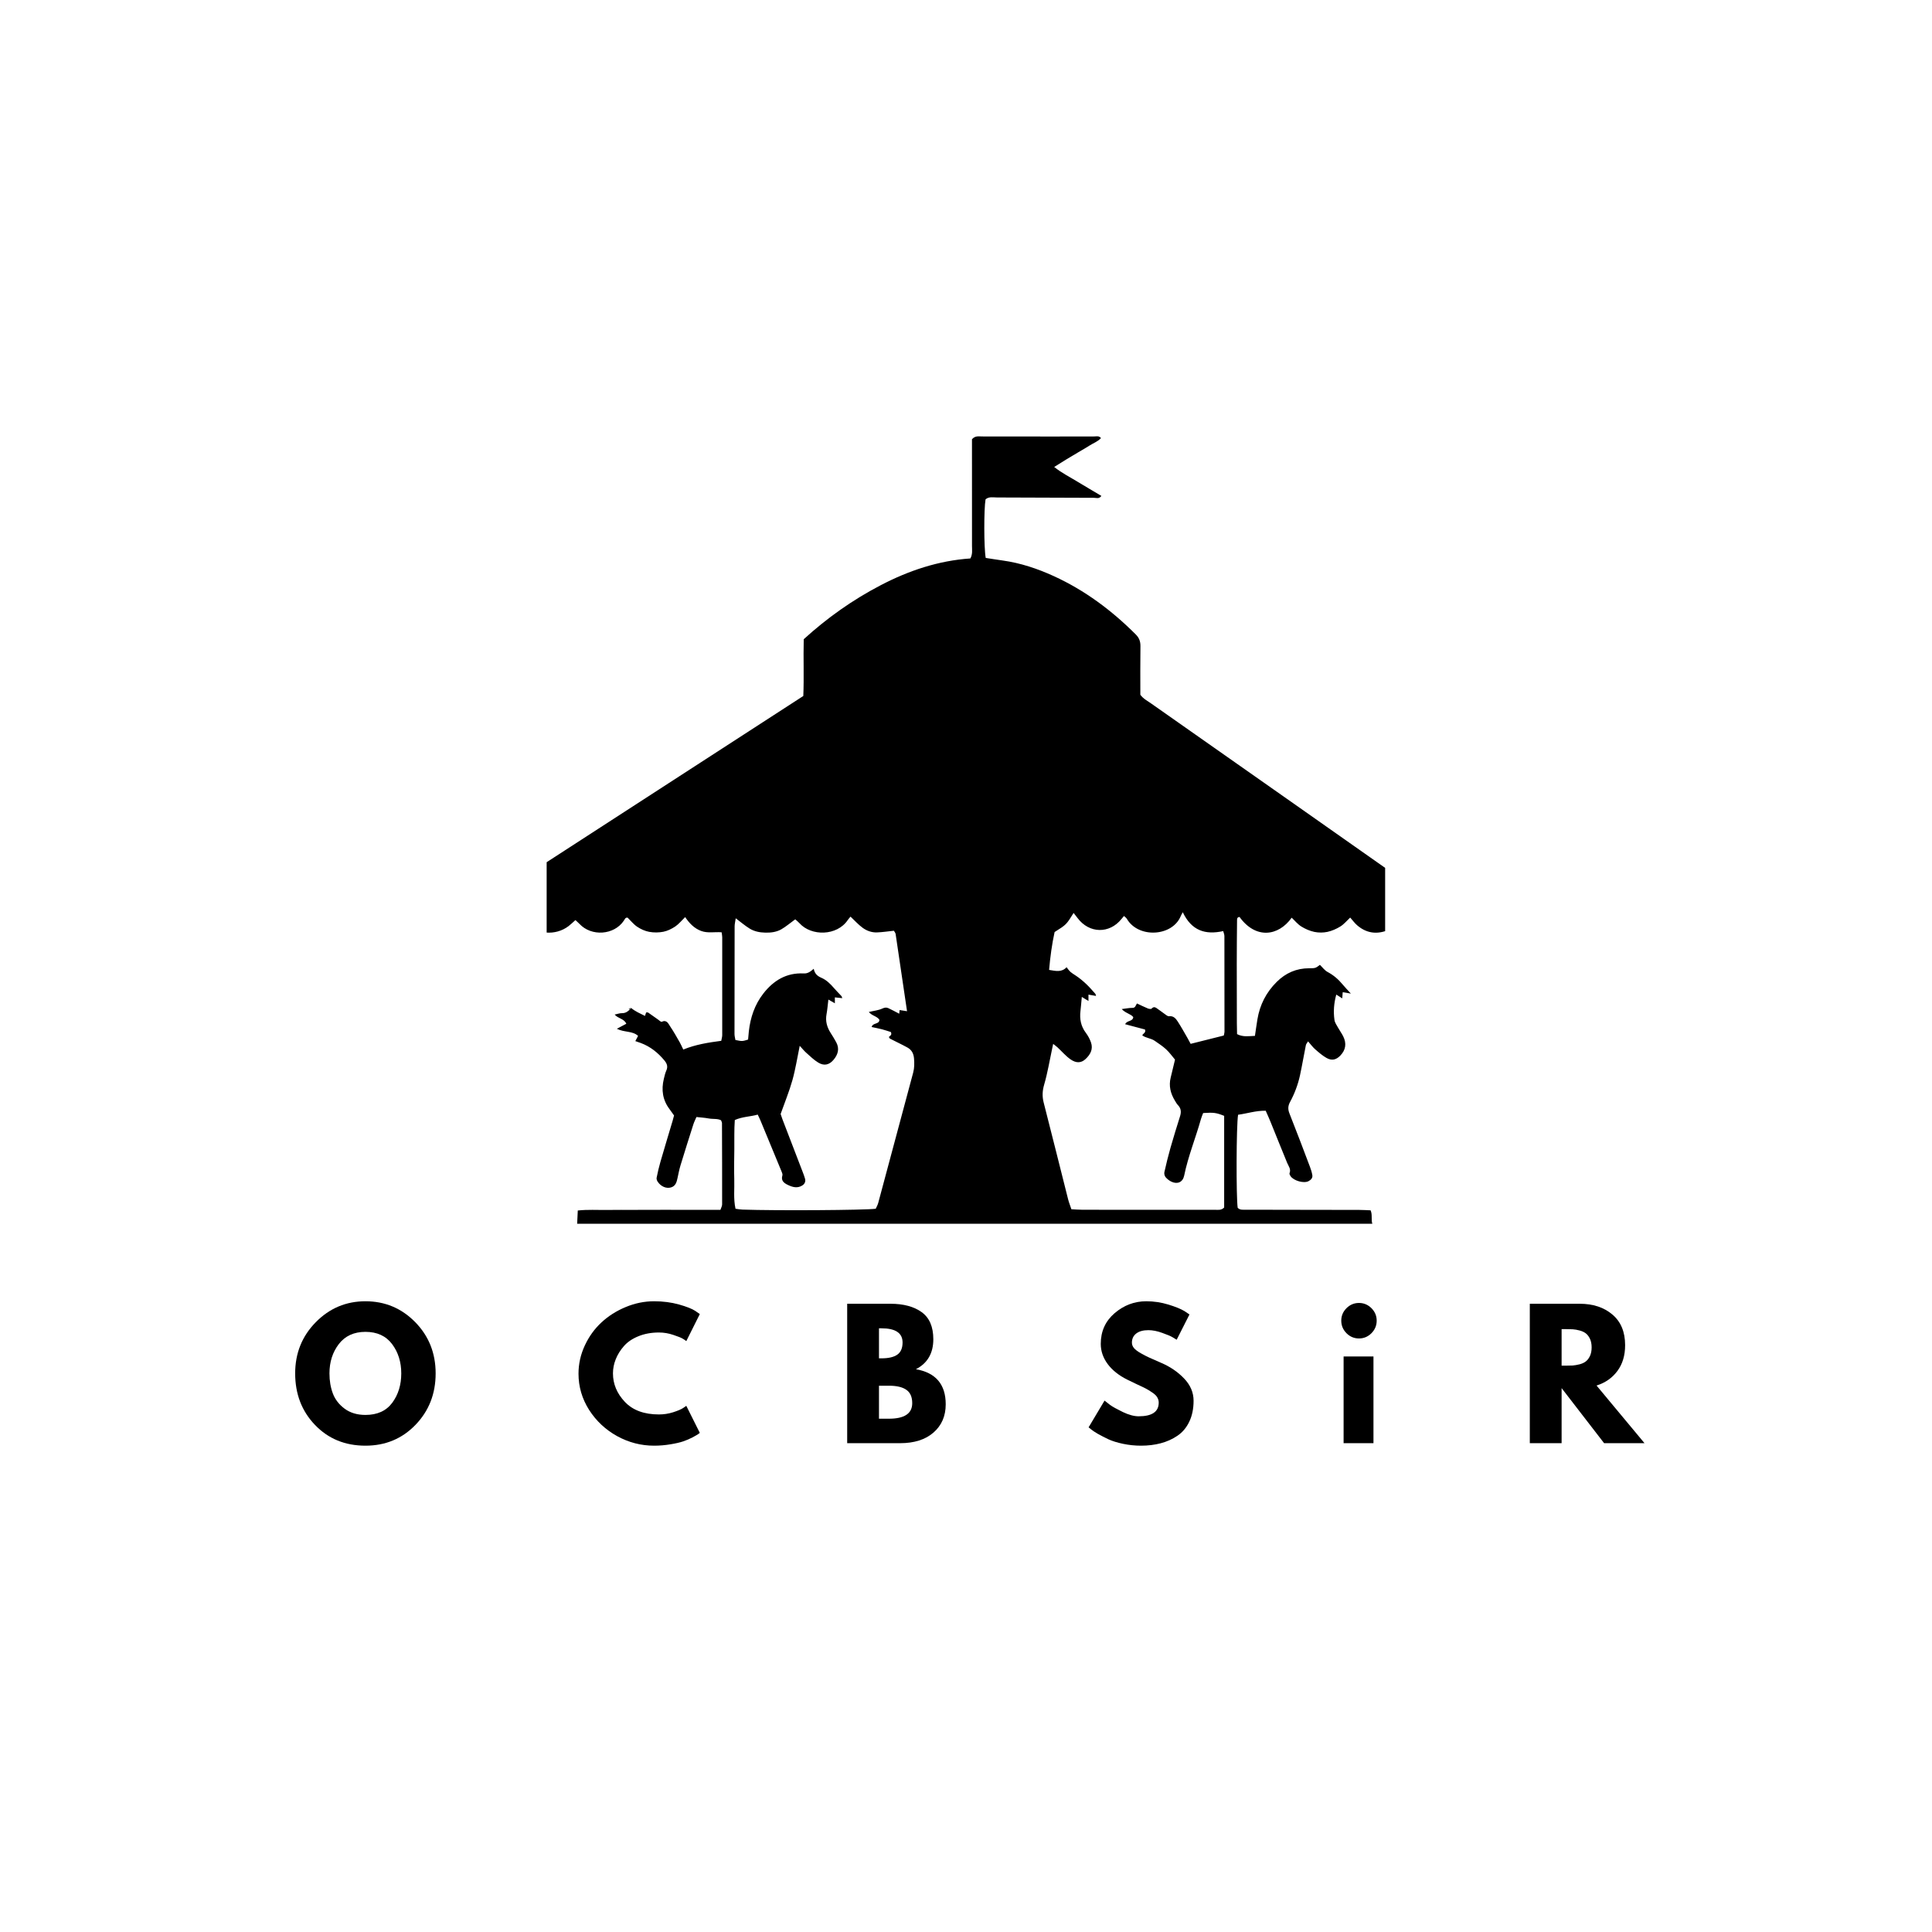 <svg xmlns="http://www.w3.org/2000/svg" xmlns:xlink="http://www.w3.org/1999/xlink" width="500" zoomAndPan="magnify" viewBox="0 0 375 375" height="500" preserveAspectRatio="xMidYMid meet" version="1.0"><defs><g/><clipPath id="fd0c96ce52"><path d="M 106.105 84.527 L 268.855 84.527 L 268.855 237.527 L 106.105 237.527 Z M 106.105 84.527 " clip-rule="nonzero"/></clipPath></defs><g clip-path="url(#fd0c96ce52)"><path fill="#000000" d="M 122.488 195.633 C 123.293 196.32 124.25 196.715 125.191 197.188 C 125.293 196.879 125.352 196.695 125.414 196.512 C 125.551 196.523 125.723 196.48 125.824 196.551 C 126.469 196.988 127.098 197.453 127.738 197.902 C 127.969 198.062 128.297 198.391 128.434 198.328 C 129.418 197.867 129.719 198.688 130.074 199.215 C 130.75 200.211 131.34 201.273 131.938 202.316 C 132.18 202.738 132.367 203.191 132.625 203.715 C 135.031 202.734 137.484 202.355 139.996 202.023 C 140.07 201.59 140.184 201.254 140.184 200.922 C 140.195 194.586 140.191 188.254 140.184 181.922 C 140.184 181.648 140.121 181.371 140.07 180.961 C 138.715 180.84 137.367 181.184 136.066 180.688 C 134.738 180.18 133.832 179.238 132.988 178.008 C 132.281 178.695 131.75 179.367 131.074 179.824 C 130.379 180.289 129.574 180.688 128.762 180.852 C 127.875 181.027 126.902 181.035 126.012 180.871 C 125.199 180.723 124.375 180.348 123.68 179.883 C 122.988 179.422 122.453 178.734 121.828 178.125 C 121.375 178.031 121.266 178.445 121.082 178.711 C 119.191 181.516 114.805 181.82 112.48 179.332 C 112.246 179.082 111.984 178.863 111.688 178.59 C 111.199 179.02 110.797 179.418 110.352 179.762 C 107.812 181.695 104.074 181.383 102.008 179.07 C 101.324 178.305 100.867 177.434 100.863 176.387 C 100.855 174.543 100.859 172.695 100.859 170.75 C 119.203 158.871 137.535 147 155.922 135.09 C 156.074 131.422 155.91 127.801 156.004 124.074 C 160.516 119.961 165.484 116.434 170.938 113.594 C 176.406 110.742 182.168 108.816 188.348 108.395 C 188.809 107.547 188.664 106.754 188.664 105.988 C 188.672 99.797 188.664 93.609 188.66 87.418 C 188.66 86.645 188.66 85.867 188.66 85.25 C 189.32 84.527 190 84.719 190.617 84.715 C 195.18 84.707 199.734 84.723 204.297 84.727 C 207.004 84.727 209.711 84.711 212.418 84.715 C 212.82 84.715 213.27 84.539 213.703 85.027 C 213.094 85.711 212.219 86.004 211.48 86.48 C 210.766 86.945 210.016 87.355 209.281 87.793 C 208.484 88.266 207.688 88.738 206.898 89.219 C 206.176 89.656 205.465 90.113 204.617 90.641 C 206.156 91.855 207.742 92.637 209.238 93.555 C 210.738 94.469 212.254 95.348 213.777 96.254 C 213.348 96.883 212.801 96.629 212.352 96.625 C 206.082 96.613 199.812 96.57 193.539 96.559 C 192.781 96.559 191.965 96.348 191.297 96.918 C 190.961 98.766 190.969 106.367 191.328 108.293 C 192.383 108.453 193.488 108.637 194.598 108.789 C 198.082 109.273 201.375 110.375 204.559 111.832 C 210.59 114.594 215.805 118.492 220.473 123.168 C 221.125 123.828 221.371 124.523 221.359 125.438 C 221.312 128.566 221.34 131.695 221.34 134.855 C 221.902 135.621 222.734 136.055 223.484 136.578 C 232.625 143.008 241.777 149.426 250.926 155.848 C 257.566 160.512 264.203 165.184 270.844 169.852 C 271.191 170.098 271.543 170.336 271.895 170.582 C 272.324 170.895 272.555 171.297 272.543 171.852 C 272.523 173.273 272.582 174.699 272.508 176.117 C 272.387 178.328 271.258 179.863 269.172 180.629 C 267.055 181.41 265.105 181.066 263.402 179.578 C 262.93 179.168 262.559 178.648 262.07 178.098 C 261.418 178.707 260.879 179.379 260.191 179.812 C 259.422 180.293 258.543 180.68 257.66 180.875 C 256.844 181.051 255.934 181.051 255.117 180.883 C 254.234 180.695 253.352 180.312 252.582 179.832 C 251.879 179.395 251.336 178.707 250.715 178.125 C 248.137 181.742 243.73 182.328 240.594 177.984 C 240.078 178.012 240.109 178.414 240.109 178.742 C 240.082 181.52 240.055 184.293 240.055 187.07 C 240.051 190.91 240.062 194.754 240.074 198.598 C 240.078 199.305 240.102 200.008 240.113 200.723 C 241.281 201.328 242.391 201.105 243.582 201.062 C 243.75 199.941 243.891 198.898 244.062 197.863 C 244.527 195.039 245.766 192.617 247.805 190.59 C 249.562 188.848 251.637 187.938 254.117 187.938 C 255.355 187.938 255.355 187.906 256.195 187.277 C 256.688 187.746 257.105 188.352 257.684 188.66 C 258.848 189.277 259.789 190.098 260.613 191.094 C 261.055 191.629 261.535 192.121 262.203 192.855 C 261.516 192.734 261.129 192.668 260.621 192.582 C 260.59 192.977 260.559 193.344 260.527 193.785 C 260.148 193.543 259.824 193.336 259.371 193.047 C 258.902 194.754 258.789 196.367 259.02 197.977 C 259.094 198.508 259.465 199.012 259.738 199.504 C 260.043 200.062 260.434 200.582 260.715 201.152 C 261.406 202.535 261.199 203.801 260.168 204.875 C 259.359 205.719 258.512 205.93 257.473 205.344 C 256.68 204.895 255.973 204.277 255.281 203.672 C 254.812 203.262 254.434 202.742 253.895 202.129 C 253.703 202.449 253.512 202.641 253.469 202.863 C 253.074 204.812 252.746 206.777 252.328 208.719 C 251.934 210.531 251.277 212.266 250.395 213.902 C 249.988 214.652 249.961 215.305 250.281 216.117 C 251.648 219.551 252.949 223.012 254.258 226.469 C 254.461 226.996 254.629 227.547 254.723 228.102 C 254.812 228.621 254.465 229.016 253.98 229.266 C 253.07 229.738 251.113 229.195 250.496 228.293 C 250.383 228.125 250.238 227.855 250.301 227.711 C 250.621 226.922 250.105 226.363 249.84 225.719 C 248.727 223.023 247.652 220.316 246.555 217.617 C 246.289 216.965 245.992 216.324 245.672 215.594 C 243.781 215.555 242.047 216.141 240.312 216.371 C 239.961 218.441 239.926 232.297 240.234 234.43 C 240.684 234.906 241.277 234.801 241.832 234.805 C 245.113 234.82 248.387 234.82 251.664 234.824 C 255.727 234.828 259.789 234.828 263.848 234.844 C 264.551 234.848 265.254 234.891 266.027 234.922 C 266.426 235.781 266.09 236.668 266.375 237.566 C 266.691 237.812 267.094 238.094 267.449 238.422 C 268.398 239.297 268.637 240.352 268.102 241.52 C 267.809 242.164 267.453 242.793 267.039 243.363 C 266.324 244.34 265.594 245.309 264.781 246.203 C 263.969 247.094 263.047 247.883 262.016 248.871 C 261.98 251.023 261.949 253.352 261.91 255.691 C 261.074 256.102 260.336 256.039 259.531 255.812 C 259.055 254.172 259.609 252.5 259.121 250.832 C 258.238 250.809 257.504 251.137 256.738 251.664 C 256.688 252.992 256.637 254.328 256.586 255.602 C 255.332 256.09 255.328 256.102 253.98 255.676 C 253.918 254.535 253.848 253.355 253.777 252.07 C 253.336 252.016 253 251.945 252.66 251.934 C 252.312 251.926 251.961 251.969 251.562 251.992 C 250.863 253.176 251.539 254.527 251.117 255.699 C 249.848 256 249.848 256 248.492 255.66 C 248.457 254.238 248.422 252.766 248.379 251.254 C 247.656 250.75 246.938 250.367 245.969 250.199 C 245.535 252.094 246.008 253.953 245.668 255.719 C 244.902 256.125 244.211 256.031 243.371 255.852 C 243.301 255.422 243.16 254.953 243.156 254.492 C 243.133 252.285 243.148 250.082 243.148 247.84 C 242.414 247.047 241.695 246.266 240.992 245.504 C 240.449 245.59 240.5 245.984 240.496 246.32 C 240.484 248.883 240.484 251.445 240.484 254.008 C 240.484 254.562 240.484 255.121 240.484 255.684 C 239.539 256.117 238.734 256.066 237.82 255.766 C 237.594 254.836 237.719 253.914 237.703 253.008 C 237.684 252.152 237.711 251.301 237.699 250.445 C 237.688 249.551 237.773 248.645 237.562 247.594 C 236.484 247.941 235.895 248.656 235.082 249.258 C 235.082 251.352 235.082 253.48 235.082 255.504 C 234.289 256.277 233.484 255.879 232.633 256.004 C 232.52 255.539 232.359 255.152 232.344 254.758 C 232.301 253.832 232.348 252.906 232.32 251.984 C 232.309 251.648 232.195 251.32 232.102 250.848 C 231.324 251.027 230.656 251.188 229.977 251.348 C 229.461 252.809 229.953 254.266 229.598 255.691 C 228.785 256.152 227.988 256.035 227.051 255.789 C 226.992 254.414 226.93 253.09 226.867 251.727 C 226.047 251.371 225.312 251.371 224.492 251.508 C 224.07 252.883 224.465 254.254 224.215 255.652 C 223.402 256.219 222.547 256.066 221.543 255.691 C 221.543 253.906 221.543 252.145 221.543 250.293 C 220.77 249.828 220.051 249.395 219.434 249.023 C 218.816 249.203 218.863 249.594 218.859 249.934 C 218.852 251.215 218.863 252.492 218.855 253.773 C 218.855 254.41 218.816 255.039 218.797 255.621 C 217.98 256.207 217.234 255.949 216.375 255.863 C 216.316 255.363 216.227 254.957 216.223 254.551 C 216.211 252.277 216.16 249.996 216.242 247.723 C 216.289 246.371 215.875 245.379 214.707 244.715 C 213.703 245.09 213.551 245.891 213.551 246.793 C 213.562 249.215 213.559 251.633 213.555 254.051 C 213.555 254.605 213.52 255.16 213.496 255.746 C 212.566 256.098 211.762 256.074 210.828 255.746 C 210.598 253.391 210.887 251.051 210.68 248.656 C 209.59 248.602 208.973 249.316 208.188 249.812 C 207.953 251.797 208.242 253.785 208.027 255.688 C 207.164 256.184 206.418 255.945 205.617 255.906 C 205.137 254.293 205.684 252.688 205.227 251.18 C 204.508 250.785 203.84 251.008 203.09 251.188 C 202.391 252.637 203.145 254.281 202.586 255.797 C 202.285 255.871 202.016 255.984 201.75 255.984 C 201.266 255.984 200.777 255.918 200.207 255.871 C 199.758 254.297 200.273 252.707 199.887 251.188 C 199.156 250.812 198.43 250.594 197.578 250.652 C 197.074 252.332 197.598 254.062 197.246 255.773 C 196.355 256.055 195.555 256.094 194.613 255.668 C 194.613 253.477 194.613 251.285 194.613 249.191 C 193.836 248.445 193.141 247.879 192.152 247.453 C 191.758 248.441 191.965 249.355 191.93 250.242 C 191.895 251.164 191.941 252.094 191.918 253.016 C 191.895 253.926 192.055 254.852 191.758 255.758 C 191.035 256.129 190.344 256.031 189.5 255.852 C 189.426 255.426 189.281 254.961 189.277 254.496 C 189.25 251.723 189.262 248.949 189.25 246.172 C 189.246 245.699 189.188 245.223 189.152 244.695 C 187.289 245.672 186.641 246.605 186.617 248.293 C 186.605 249.504 186.617 250.711 186.617 251.922 C 186.617 253.133 186.617 254.336 186.617 255.516 C 185.461 256.074 185.461 256.074 183.895 255.66 C 183.68 253.668 183.93 251.605 183.758 249.531 C 182.727 249.297 182.137 250.07 181.223 250.266 C 181.223 252.102 181.223 253.863 181.223 255.605 C 180.293 256.16 179.492 256.02 178.531 255.812 C 178.484 254.281 178.445 252.816 178.402 251.402 C 177.176 251.047 177.176 251.043 175.996 251.43 C 175.461 252.801 176.133 254.359 175.559 255.816 C 174.773 256.066 174.035 256.082 173.145 255.762 C 173.109 254.125 173.07 252.516 173.035 250.836 C 172.266 250.492 171.582 250.16 170.629 250.188 C 170.164 251.992 170.617 253.844 170.352 255.672 C 169.555 256.168 168.738 256.027 167.785 255.801 C 167.355 253.27 167.848 250.715 167.523 248.098 C 166.871 247.551 166.176 246.969 165.551 246.441 C 164.949 246.633 164.996 247.02 164.992 247.359 C 164.984 249.426 164.988 251.484 164.988 253.551 C 164.988 254.254 164.988 254.957 164.988 255.609 C 163.836 256.031 163.836 256.051 162.48 255.754 C 162.438 255.402 162.34 255 162.34 254.598 C 162.32 252.465 162.34 250.332 162.324 248.195 C 162.32 247.723 162.262 247.254 162.211 246.613 C 161.133 246.984 160.625 247.801 159.785 248.352 C 159.523 250.711 159.789 253.133 159.648 255.57 C 158.816 256.25 157.953 256.031 157.008 255.785 C 156.699 254.043 157.039 252.332 156.797 250.629 C 155.797 250.422 155.121 250.988 154.285 251.27 C 154.242 252.809 154.207 254.281 154.168 255.809 C 153.785 255.891 153.52 255.988 153.25 255.992 C 152.766 255.996 152.277 255.945 151.742 255.914 C 151.254 254.547 151.809 253.148 151.344 251.781 C 150.625 251.422 149.883 251.453 148.977 251.672 C 148.906 253.008 148.844 254.336 148.777 255.625 C 147.637 256.023 147.637 256.039 146.309 255.762 C 145.91 254.156 146.367 252.441 146.043 250.707 C 145.5 250.422 144.945 250.113 144.375 249.84 C 144.195 249.754 143.969 249.777 143.652 249.73 C 143.281 251.715 143.664 253.703 143.434 255.629 C 142.301 256.078 142.297 256.098 140.852 255.738 C 140.504 254.84 140.742 253.844 140.699 252.875 C 140.66 251.953 140.691 251.027 140.691 250.102 C 140.691 249.109 140.691 248.117 140.691 247.164 C 139.898 246.418 139.184 245.746 138.445 245.051 C 138.008 245.129 138.059 245.52 138.059 245.859 C 138.051 248.418 138.055 250.98 138.055 253.543 C 138.055 254.25 138.055 254.953 138.055 255.613 C 137.203 256.152 136.461 256.027 135.566 255.836 C 135.25 254.57 135.453 253.293 135.406 252.043 C 135.355 250.789 135.477 249.531 135.301 248.152 C 134.215 248.355 133.766 249.207 132.973 249.484 C 132.469 251.562 132.988 253.641 132.672 255.641 C 131.508 256.023 131.508 256.023 130.082 255.738 C 129.699 254.418 130.203 252.961 129.781 251.566 C 128.934 251.324 128.23 251.656 127.383 252.016 C 127.355 252.598 127.324 253.223 127.297 253.848 C 127.27 254.473 127.246 255.105 127.219 255.793 C 126.395 256.098 125.652 256.055 124.836 255.898 C 124.262 254.652 124.918 253.301 124.348 251.969 C 123.734 251.898 123.047 251.82 122.223 251.723 C 122.113 252.191 121.973 252.574 121.945 252.965 C 121.883 253.879 121.996 254.805 121.832 255.684 C 121 256.148 120.25 256.039 119.379 255.848 C 118.973 254.16 119.398 252.445 119.133 250.734 C 118.547 250.023 117.746 249.648 116.742 249.289 C 116.324 251.52 116.754 253.641 116.492 255.688 C 115.203 256.012 115.203 256.012 113.852 255.676 C 113.82 255.238 113.762 254.762 113.762 254.281 C 113.754 252.008 113.742 249.727 113.77 247.453 C 113.777 246.695 113.535 246.102 113.051 245.52 C 112.277 244.594 111.57 243.609 110.875 242.621 C 109.742 241.012 109.551 239.176 111.668 237.883 C 111.781 237.812 111.859 237.68 112.027 237.5 C 112.062 236.75 112.102 235.918 112.148 234.957 C 114.094 234.746 115.934 234.875 117.766 234.852 C 119.621 234.824 121.473 234.84 123.324 234.836 C 125.105 234.832 126.887 234.824 128.668 234.824 C 130.52 234.824 132.371 234.828 134.223 234.828 C 136.074 234.828 137.922 234.828 139.836 234.828 C 139.969 234.422 140.164 234.102 140.164 233.781 C 140.172 228.516 140.156 223.25 140.137 217.984 C 140.137 217.852 140.051 217.723 139.957 217.445 C 139.266 217.086 138.383 217.246 137.566 217.094 C 136.809 216.949 136.031 216.906 135.18 216.812 C 134.949 217.348 134.727 217.777 134.582 218.234 C 133.738 220.875 132.902 223.52 132.094 226.168 C 131.844 226.98 131.691 227.816 131.508 228.648 C 131.34 229.434 131.145 230.203 130.258 230.473 C 129.348 230.75 128.305 230.32 127.676 229.395 C 127.523 229.176 127.402 228.852 127.449 228.609 C 127.652 227.578 127.891 226.543 128.184 225.531 C 128.953 222.867 129.758 220.219 130.551 217.559 C 130.648 217.227 130.734 216.887 130.832 216.512 C 130.531 216.082 130.254 215.676 129.957 215.285 C 128.613 213.512 128.336 211.535 128.848 209.418 C 128.98 208.867 129.105 208.301 129.336 207.785 C 129.676 207.023 129.465 206.445 128.965 205.836 C 127.711 204.328 126.238 203.141 124.387 202.449 C 124.062 202.324 123.73 202.223 123.316 202.078 C 123.508 201.711 123.656 201.434 123.852 201.062 C 122.754 200.062 121.164 200.418 119.73 199.684 C 120.453 199.305 120.988 199.016 121.566 198.711 C 121.137 197.703 119.992 197.73 119.305 196.926 C 119.832 196.82 120.281 196.648 120.73 196.656 C 121.547 196.668 122.027 196.191 122.504 195.652 Z M 228.07 205.672 C 227.539 205.043 227.004 204.285 226.34 203.672 C 225.668 203.047 224.879 202.543 224.125 202.016 C 223.402 201.512 222.418 201.496 221.711 200.957 C 221.93 200.527 222.453 200.473 222.242 199.824 C 221.023 199.5 219.715 199.152 218.391 198.801 C 218.742 198.004 219.871 198.336 219.969 197.414 C 219.434 196.762 218.488 196.688 217.727 195.859 C 218.582 195.758 219.188 195.621 219.797 195.629 C 220.387 195.641 220.406 195.172 220.684 194.77 C 221.371 195.094 222.062 195.438 222.781 195.734 C 223.004 195.828 223.414 195.895 223.516 195.781 C 223.82 195.434 224.125 195.434 224.438 195.641 C 224.973 195.992 225.465 196.398 225.996 196.762 C 226.281 196.957 226.613 197.277 226.895 197.25 C 227.785 197.145 228.227 197.703 228.605 198.289 C 229.262 199.301 229.844 200.355 230.449 201.402 C 230.688 201.812 230.906 202.238 231.105 202.609 C 233.348 202.047 235.453 201.516 237.535 200.996 C 237.598 200.68 237.672 200.473 237.672 200.266 C 237.676 194.078 237.676 187.891 237.656 181.703 C 237.656 181.391 237.516 181.074 237.426 180.723 C 233.938 181.5 231.27 180.637 229.578 177.062 C 229.367 177.453 229.254 177.637 229.172 177.836 C 227.535 181.793 220.965 182.168 218.73 178.355 C 218.605 178.141 218.371 177.992 218.164 177.793 C 217.961 178.039 217.82 178.199 217.688 178.363 C 215.352 181.289 211.422 181.215 209.16 178.199 C 208.918 177.871 208.66 177.555 208.387 177.203 C 206.973 179.477 206.973 179.477 204.699 180.906 C 204.188 183.238 203.852 185.68 203.629 188.258 C 204.898 188.457 206.047 188.785 207.023 187.738 C 207.734 188.711 207.758 188.676 208.863 189.402 C 209.566 189.867 210.223 190.426 210.84 191.004 C 211.461 191.586 212.016 192.242 212.586 192.875 C 212.66 192.957 212.672 193.094 212.746 193.309 C 212.234 193.223 211.781 193.148 211.27 193.059 C 211.27 193.527 211.27 193.875 211.27 194.293 C 210.828 194.023 210.496 193.816 209.977 193.5 C 209.879 194.559 209.816 195.395 209.719 196.23 C 209.531 197.773 209.793 199.184 210.754 200.461 C 211.18 201.023 211.527 201.672 211.758 202.332 C 212.219 203.645 211.633 204.699 210.695 205.57 C 209.863 206.34 208.898 206.41 207.758 205.602 C 206.844 204.953 206.098 204.07 205.27 203.301 C 205.039 203.086 204.773 202.902 204.418 202.617 C 204.32 203.086 204.266 203.363 204.203 203.637 C 203.711 205.926 203.332 208.25 202.68 210.496 C 202.324 211.715 202.266 212.801 202.578 214.012 C 204.188 220.277 205.742 226.547 207.328 232.816 C 207.484 233.422 207.723 234.008 207.957 234.715 C 208.703 234.75 209.402 234.809 210.102 234.812 C 214.445 234.824 218.793 234.824 223.137 234.824 C 227.34 234.824 231.539 234.832 235.742 234.816 C 236.359 234.812 237.035 234.98 237.609 234.375 C 237.609 228.477 237.609 222.516 237.609 216.586 C 236.051 215.969 235.59 215.906 233.531 216.039 C 233.398 216.391 233.227 216.773 233.113 217.176 C 232.082 220.863 230.613 224.43 229.844 228.199 C 229.586 229.445 228.559 229.918 227.395 229.375 C 226.965 229.176 226.547 228.852 226.238 228.484 C 226.043 228.254 225.938 227.816 226.004 227.516 C 226.359 225.93 226.746 224.352 227.188 222.793 C 227.773 220.742 228.402 218.707 229.043 216.676 C 229.301 215.859 229.262 215.152 228.645 214.508 C 228.402 214.254 228.227 213.934 228.043 213.629 C 227.199 212.234 226.824 210.762 227.234 209.137 C 227.492 208.102 227.734 207.066 228.07 205.672 Z M 176.055 196.277 C 175.301 191.121 174.578 186.207 173.84 181.289 C 173.801 181.047 173.594 180.824 173.5 180.656 C 172.32 180.781 171.277 180.941 170.223 180.98 C 169.203 181.02 168.227 180.668 167.422 180.074 C 166.59 179.461 165.887 178.672 165.086 177.918 C 164.898 178.145 164.703 178.352 164.547 178.582 C 162.469 181.684 157.477 181.758 155.172 179.188 C 154.906 178.891 154.586 178.648 154.355 178.441 C 153.363 179.16 152.555 179.859 151.645 180.383 C 150.707 180.914 149.633 181.051 148.543 181.023 C 147.449 181 146.398 180.793 145.484 180.223 C 144.605 179.68 143.812 178.996 142.805 178.238 C 142.715 178.871 142.594 179.336 142.59 179.797 C 142.57 186.766 142.562 193.734 142.566 200.703 C 142.566 201.105 142.688 201.508 142.746 201.863 C 144.082 202.137 144.082 202.121 145.203 201.781 C 145.25 201.27 145.289 200.715 145.352 200.156 C 145.656 197.496 146.477 195.031 148.133 192.883 C 150.121 190.312 152.652 188.777 155.988 188.945 C 156.805 188.988 157.297 188.594 157.945 188.039 C 158.117 188.957 158.629 189.445 159.391 189.77 C 160.387 190.195 161.156 190.945 161.859 191.766 C 162.316 192.305 162.832 192.801 163.312 193.324 C 163.387 193.402 163.398 193.531 163.484 193.742 C 162.965 193.688 162.516 193.637 162.047 193.59 C 162.047 194.023 162.047 194.352 162.047 194.738 C 161.641 194.504 161.293 194.305 160.789 194.016 C 160.66 195.059 160.594 195.965 160.43 196.852 C 160.18 198.191 160.512 199.375 161.23 200.496 C 161.613 201.094 161.988 201.699 162.32 202.324 C 162.977 203.555 162.652 204.668 161.82 205.676 C 160.969 206.707 159.953 206.949 158.793 206.23 C 157.957 205.719 157.238 205.008 156.5 204.352 C 156.094 203.992 155.75 203.562 155.227 202.992 C 154.73 205.383 154.398 207.559 153.809 209.656 C 153.199 211.828 152.332 213.93 151.52 216.227 C 151.598 216.449 151.723 216.855 151.871 217.25 C 153.168 220.633 154.473 224.012 155.77 227.395 C 155.945 227.859 156.133 228.324 156.262 228.805 C 156.406 229.328 156.188 229.805 155.738 230.09 C 154.766 230.707 153.805 230.426 152.891 229.977 C 152.176 229.629 151.543 229.16 151.863 228.148 C 151.934 227.922 151.785 227.594 151.68 227.336 C 150.328 224.055 148.969 220.773 147.609 217.492 C 147.477 217.172 147.316 216.863 147.074 216.344 C 145.633 216.758 144.141 216.723 142.625 217.395 C 142.488 219.273 142.551 221.188 142.531 223.102 C 142.508 225.02 142.461 226.941 142.52 228.859 C 142.582 230.75 142.336 232.668 142.762 234.617 C 143.258 234.684 143.672 234.77 144.082 234.781 C 150.613 235.008 167.941 234.898 169.98 234.617 C 170.133 234.27 170.352 233.898 170.461 233.496 C 172.73 225.062 174.984 216.621 177.25 208.184 C 177.492 207.273 177.488 206.367 177.41 205.438 C 177.332 204.504 176.953 203.781 176.16 203.34 C 175.047 202.723 173.887 202.191 172.754 201.605 C 172.648 201.551 172.602 201.391 172.527 201.277 C 172.746 201.035 173.188 200.91 172.914 200.316 C 172.398 200.156 171.809 199.945 171.207 199.789 C 170.535 199.617 169.859 199.488 169.184 199.344 C 169.414 198.453 170.66 198.879 170.695 197.941 C 170.219 197.223 169.242 197.18 168.637 196.426 C 169.617 196.191 170.48 196.113 171.223 195.773 C 171.664 195.57 172.02 195.5 172.402 195.672 C 173.105 195.988 173.781 196.371 174.539 196.762 C 174.57 196.477 174.586 196.293 174.613 196.051 C 175.004 196.109 175.406 196.176 176.055 196.277 Z M 122.246 239.152 C 121.852 240.875 121.805 243.723 122.117 245.746 C 123.359 246.402 123.359 246.402 124.434 246.129 C 124.754 243.699 124.688 240.688 124.266 239.152 C 123.598 239.152 122.91 239.152 122.246 239.152 Z M 151.305 246.098 C 151.629 243.668 151.605 240.902 151.277 239.215 C 150.539 239.023 149.797 238.941 148.906 239.359 C 148.93 241.523 148.688 243.691 149.043 245.98 C 149.848 246.02 150.527 246.055 151.305 246.098 Z M 178.066 245.535 C 178.598 244.082 178.625 240.883 178.109 239.152 C 177.445 239.152 176.762 239.152 176.102 239.152 C 175.691 241.027 175.676 243.723 176.059 245.539 C 176.707 245.844 177.391 245.691 178.066 245.535 Z M 253.797 239.215 C 252.848 239.039 252.102 238.922 251.422 239.312 C 251.105 241.832 251.176 244.902 251.582 246.367 C 252.305 246.477 253.051 246.746 253.809 246.137 C 253.926 243.883 253.941 241.641 253.797 239.215 Z M 129.898 245.191 C 129.906 243.129 130.113 241.168 129.77 239.254 C 128.461 239.008 128.461 239.023 127.465 239.398 C 127.156 241.703 127.219 244.672 127.613 246.055 C 128.453 246.145 129.09 245.688 129.898 245.191 Z M 226.695 245.859 C 227.078 244.07 227.047 240.66 226.613 239.117 C 225.898 239.117 225.145 238.832 224.301 239.453 C 224.301 240.375 224.277 241.355 224.309 242.332 C 224.34 243.375 224.16 244.438 224.477 245.434 C 225.188 245.957 225.906 246.113 226.695 245.859 Z M 203.098 239.184 C 202.656 241.09 202.676 244.039 203.109 245.461 C 204.273 245.426 204.273 245.426 205.238 244.879 C 205.52 242.547 205.477 240.758 205.094 239.164 C 204.695 239.129 204.281 239.07 203.859 239.066 C 203.594 239.066 203.328 239.145 203.098 239.184 Z M 256.816 245.727 C 257.664 245.219 258.238 244.938 258.734 244.555 C 258.988 244.363 259.242 243.992 259.258 243.688 C 259.328 242.219 259.477 240.742 259.125 239.25 C 258.316 238.988 257.59 238.969 256.723 239.309 C 256.66 241.352 256.531 243.359 256.816 245.727 Z M 230.016 245.477 C 230.863 245.637 231.473 245.152 232.164 244.711 C 232.438 242.879 232.422 241.07 232.172 239.289 C 230.887 239.008 230.887 239.023 229.895 239.395 C 229.609 241.672 229.656 243.996 230.016 245.477 Z M 197.656 239.152 C 197.277 241.012 197.273 242.809 197.625 244.527 C 198.262 244.969 198.93 245.34 199.805 245.258 C 200.199 244.262 200.004 243.258 200 242.289 C 199.992 241.25 200.242 240.172 199.672 239.062 C 198.984 239.09 198.305 239.121 197.656 239.152 Z M 156.789 243.914 C 156.926 242.363 156.918 240.828 156.789 239.238 C 155.906 239.004 155.18 238.984 154.398 239.254 C 154.105 240.301 154.23 241.297 154.246 242.27 C 154.266 243.219 154.043 244.207 154.488 245.258 C 155.461 244.984 156.109 244.469 156.789 243.914 Z M 170.535 243.57 C 171.23 244.129 171.859 244.809 172.98 244.688 C 173.129 242.848 173.199 241.051 172.906 239.152 C 172.078 239.113 171.34 238.832 170.535 239.383 C 170.535 240.742 170.535 242.133 170.535 243.57 Z M 246.008 239.164 C 245.703 240.105 245.801 240.953 245.816 241.781 C 245.836 243.383 246.445 244.098 248.273 244.711 C 248.578 243.824 248.449 242.906 248.422 242.016 C 248.391 241.062 248.699 240.047 248.07 239.047 C 247.402 239.086 246.723 239.121 246.008 239.164 Z M 146.004 244.625 C 146.176 242.531 146.316 240.875 145.957 239.246 C 144.629 239.008 144.629 239.027 143.512 239.453 C 143.512 240.18 143.527 240.953 143.504 241.73 C 143.488 242.344 143.664 242.848 144.156 243.227 C 144.652 243.609 145.156 243.984 146.004 244.625 Z M 183.703 242.285 C 183.852 241.27 183.93 240.242 183.625 239.18 C 182.785 239.035 182.047 238.934 181.281 239.328 C 181.078 240.77 181.148 242.164 181.254 243.559 C 181.258 243.656 181.418 243.742 181.578 243.906 C 182.461 243.645 183.035 242.934 183.703 242.285 Z M 119.109 239.207 C 118.137 239.051 117.387 238.875 116.57 239.441 C 116.711 240.297 116.254 241.262 116.965 242.047 C 117.543 242.68 117.965 243.574 119.109 243.66 C 119.109 242.156 119.109 240.77 119.109 239.207 Z M 221.387 243.715 C 221.504 241.914 221.699 240.531 221.242 239.07 C 220.688 239.07 220.195 239.055 219.707 239.082 C 219.508 239.09 219.312 239.195 219.062 239.277 C 218.348 241.363 219.793 242.332 221.387 243.715 Z M 208.207 243.039 C 209.188 242.793 209.539 242.148 210.047 241.699 C 210.824 241.008 210.922 240.184 210.547 239.18 C 209.777 239.02 209.047 238.98 208.199 239.27 C 208.07 240.492 208.066 241.66 208.207 243.039 Z M 135.195 239.316 C 134 239.012 134 239.012 132.766 239.383 C 132.766 240.102 132.742 240.871 132.777 241.633 C 132.789 241.855 132.965 242.066 133.172 242.5 C 133.973 241.328 134.844 240.512 135.195 239.316 Z M 235.125 242.098 C 236.309 241.098 237.031 240.348 237.266 239.145 C 236.445 239.062 235.758 238.875 235.125 239.375 C 235.125 240.168 235.125 240.922 235.125 242.098 Z M 194.445 239.059 C 193.727 239.102 193.191 239.137 192.523 239.176 C 192.832 240.277 193.457 240.941 194.324 241.707 C 194.676 240.773 194.586 240.051 194.445 239.059 Z M 263.301 239.199 C 261.961 239.172 261.961 239.172 262.16 240.641 C 262.828 240.199 262.828 240.199 263.301 239.199 Z M 167.457 240.41 C 167.5 239.945 167.59 239.684 167.539 239.449 C 167.469 239.137 167.188 239.023 166.918 239.195 C 166.809 239.27 166.73 239.566 166.789 239.68 C 166.902 239.902 167.125 240.066 167.457 240.41 Z M 160.691 239.328 C 160.477 239.25 160.281 239.105 160.145 239.145 C 159.988 239.195 159.809 239.387 159.766 239.547 C 159.727 239.719 159.84 239.926 159.891 240.117 C 160.059 240.059 160.273 240.051 160.387 239.938 C 160.52 239.805 160.57 239.582 160.691 239.328 Z M 160.691 239.328 " fill-opacity="1" fill-rule="nonzero"/></g><path fill="#000000" d="M 122.504 195.637 C 122.406 195.711 122.316 195.797 122.211 195.863 C 122.164 195.891 122.098 195.887 122.039 195.895 C 122.078 195.848 122.105 195.781 122.156 195.758 C 122.262 195.707 122.371 195.68 122.484 195.637 C 122.488 195.633 122.504 195.637 122.504 195.637 Z M 122.504 195.637 " fill-opacity="1" fill-rule="nonzero"/><g fill="#000000" fill-opacity="1"><g transform="translate(56.542, 280.121)"><g><path d="M 0.75 -13.547 C 0.75 -17.461 2.082 -20.773 4.75 -23.484 C 7.414 -26.191 10.629 -27.547 14.391 -27.547 C 18.18 -27.547 21.398 -26.195 24.047 -23.5 C 26.691 -20.801 28.016 -17.484 28.016 -13.547 C 28.016 -9.586 26.711 -6.258 24.109 -3.562 C 21.504 -0.863 18.266 0.484 14.391 0.484 C 10.441 0.484 7.18 -0.852 4.609 -3.531 C 2.035 -6.207 0.75 -9.547 0.75 -13.547 Z M 7.406 -13.547 C 7.406 -12.117 7.625 -10.82 8.062 -9.656 C 8.5 -8.488 9.266 -7.5 10.359 -6.688 C 11.453 -5.883 12.797 -5.484 14.391 -5.484 C 16.691 -5.484 18.426 -6.27 19.594 -7.844 C 20.758 -9.414 21.344 -11.316 21.344 -13.547 C 21.344 -15.754 20.75 -17.648 19.562 -19.234 C 18.375 -20.816 16.648 -21.609 14.391 -21.609 C 12.16 -21.609 10.438 -20.816 9.219 -19.234 C 8.008 -17.648 7.406 -15.754 7.406 -13.547 Z M 7.406 -13.547 "/></g></g></g><g fill="#000000" fill-opacity="1"><g transform="translate(111.538, 280.121)"><g><path d="M 16.359 -5.578 C 17.305 -5.578 18.223 -5.719 19.109 -6 C 19.992 -6.281 20.645 -6.555 21.062 -6.828 L 21.672 -7.25 L 24.297 -2 C 24.211 -1.938 24.094 -1.848 23.938 -1.734 C 23.789 -1.629 23.438 -1.426 22.875 -1.125 C 22.32 -0.832 21.727 -0.578 21.094 -0.359 C 20.457 -0.141 19.625 0.051 18.594 0.219 C 17.562 0.395 16.504 0.484 15.422 0.484 C 12.898 0.484 10.516 -0.129 8.266 -1.359 C 6.016 -2.598 4.195 -4.297 2.812 -6.453 C 1.438 -8.617 0.75 -10.961 0.75 -13.484 C 0.75 -15.379 1.156 -17.203 1.969 -18.953 C 2.781 -20.703 3.859 -22.195 5.203 -23.438 C 6.547 -24.688 8.113 -25.68 9.906 -26.422 C 11.695 -27.172 13.535 -27.547 15.422 -27.547 C 17.16 -27.547 18.77 -27.336 20.25 -26.922 C 21.727 -26.504 22.773 -26.094 23.391 -25.688 L 24.297 -25.062 L 21.672 -19.812 C 21.523 -19.938 21.297 -20.094 20.984 -20.281 C 20.68 -20.469 20.07 -20.711 19.156 -21.016 C 18.238 -21.328 17.305 -21.484 16.359 -21.484 C 14.879 -21.484 13.547 -21.238 12.359 -20.75 C 11.18 -20.27 10.25 -19.633 9.562 -18.844 C 8.875 -18.062 8.348 -17.219 7.984 -16.312 C 7.617 -15.406 7.438 -14.484 7.438 -13.547 C 7.438 -11.492 8.207 -9.648 9.75 -8.016 C 11.289 -6.391 13.492 -5.578 16.359 -5.578 Z M 16.359 -5.578 "/></g></g></g><g fill="#000000" fill-opacity="1"><g transform="translate(162.469, 280.121)"><g><path d="M 1.969 -27.062 L 10.359 -27.062 C 12.898 -27.062 14.922 -26.52 16.422 -25.438 C 17.93 -24.352 18.688 -22.598 18.688 -20.172 C 18.688 -17.461 17.562 -15.523 15.312 -14.359 C 19.164 -13.68 21.094 -11.41 21.094 -7.547 C 21.094 -5.266 20.301 -3.438 18.719 -2.062 C 17.145 -0.688 14.984 0 12.234 0 L 1.969 0 Z M 8.141 -16.469 L 8.625 -16.469 C 10 -16.469 11.023 -16.707 11.703 -17.188 C 12.379 -17.664 12.719 -18.453 12.719 -19.547 C 12.719 -21.379 11.352 -22.297 8.625 -22.297 L 8.141 -22.297 Z M 8.141 -4.75 L 10.062 -4.75 C 13.082 -4.75 14.594 -5.754 14.594 -7.766 C 14.594 -8.973 14.211 -9.836 13.453 -10.359 C 12.703 -10.891 11.57 -11.156 10.062 -11.156 L 8.141 -11.156 Z M 8.141 -4.75 "/></g></g></g><g fill="#000000" fill-opacity="1"><g transform="translate(210.548, 280.121)"><g><path d="M 11.938 -27.547 C 13.406 -27.547 14.836 -27.332 16.234 -26.906 C 17.629 -26.477 18.664 -26.055 19.344 -25.641 L 20.328 -24.984 L 17.844 -20.078 C 17.645 -20.203 17.367 -20.367 17.016 -20.578 C 16.672 -20.785 16.016 -21.062 15.047 -21.406 C 14.086 -21.758 13.191 -21.938 12.359 -21.938 C 11.336 -21.938 10.547 -21.719 9.984 -21.281 C 9.43 -20.844 9.156 -20.254 9.156 -19.516 C 9.156 -19.141 9.285 -18.789 9.547 -18.469 C 9.805 -18.156 10.254 -17.816 10.891 -17.453 C 11.523 -17.098 12.082 -16.812 12.562 -16.594 C 13.039 -16.375 13.785 -16.047 14.797 -15.609 C 16.547 -14.867 18.035 -13.859 19.266 -12.578 C 20.504 -11.297 21.125 -9.848 21.125 -8.234 C 21.125 -6.68 20.844 -5.32 20.281 -4.156 C 19.727 -3 18.961 -2.094 17.984 -1.438 C 17.016 -0.781 15.938 -0.297 14.75 0.016 C 13.57 0.328 12.297 0.484 10.922 0.484 C 9.742 0.484 8.582 0.363 7.438 0.125 C 6.301 -0.113 5.348 -0.41 4.578 -0.766 C 3.816 -1.129 3.129 -1.484 2.516 -1.828 C 1.91 -2.18 1.469 -2.477 1.188 -2.719 L 0.75 -3.078 L 3.844 -8.266 C 4.102 -8.047 4.461 -7.766 4.922 -7.422 C 5.379 -7.086 6.191 -6.633 7.359 -6.062 C 8.535 -5.5 9.57 -5.219 10.469 -5.219 C 13.062 -5.219 14.359 -6.102 14.359 -7.875 C 14.359 -8.238 14.266 -8.578 14.078 -8.891 C 13.898 -9.211 13.57 -9.531 13.094 -9.844 C 12.625 -10.164 12.207 -10.422 11.844 -10.609 C 11.488 -10.797 10.898 -11.078 10.078 -11.453 C 9.266 -11.836 8.66 -12.129 8.266 -12.328 C 6.629 -13.141 5.359 -14.148 4.453 -15.359 C 3.555 -16.578 3.109 -17.883 3.109 -19.281 C 3.109 -21.707 4.004 -23.691 5.797 -25.234 C 7.598 -26.773 9.645 -27.547 11.938 -27.547 Z M 11.938 -27.547 "/></g></g></g><g fill="#000000" fill-opacity="1"><g transform="translate(258.823, 280.121)"><g><path d="M 2.531 -26.203 C 3.207 -26.879 4.016 -27.219 4.953 -27.219 C 5.891 -27.219 6.695 -26.879 7.375 -26.203 C 8.051 -25.523 8.391 -24.719 8.391 -23.781 C 8.391 -22.844 8.051 -22.031 7.375 -21.344 C 6.695 -20.664 5.891 -20.328 4.953 -20.328 C 4.016 -20.328 3.207 -20.664 2.531 -21.344 C 1.852 -22.031 1.516 -22.844 1.516 -23.781 C 1.516 -24.719 1.852 -25.523 2.531 -26.203 Z M 1.969 -16.828 L 1.969 0 L 7.766 0 L 7.766 -16.828 Z M 1.969 -16.828 "/></g></g></g><g fill="#000000" fill-opacity="1"><g transform="translate(294.966, 280.121)"><g><path d="M 1.969 -27.062 L 11.641 -27.062 C 14.242 -27.062 16.363 -26.363 18 -24.969 C 19.645 -23.582 20.469 -21.598 20.469 -19.016 C 20.469 -17.023 19.969 -15.359 18.969 -14.016 C 17.977 -12.672 16.629 -11.727 14.922 -11.188 L 24.234 0 L 16.391 0 L 8.141 -10.688 L 8.141 0 L 1.969 0 Z M 8.141 -15.047 L 8.859 -15.047 C 9.422 -15.047 9.898 -15.055 10.297 -15.078 C 10.691 -15.109 11.141 -15.188 11.641 -15.312 C 12.141 -15.445 12.539 -15.633 12.844 -15.875 C 13.156 -16.113 13.422 -16.461 13.641 -16.922 C 13.859 -17.379 13.969 -17.938 13.969 -18.594 C 13.969 -19.25 13.859 -19.805 13.641 -20.266 C 13.422 -20.723 13.156 -21.07 12.844 -21.312 C 12.539 -21.551 12.141 -21.738 11.641 -21.875 C 11.141 -22.008 10.691 -22.086 10.297 -22.109 C 9.898 -22.129 9.422 -22.141 8.859 -22.141 L 8.141 -22.141 Z M 8.141 -15.047 "/></g></g></g></svg>
